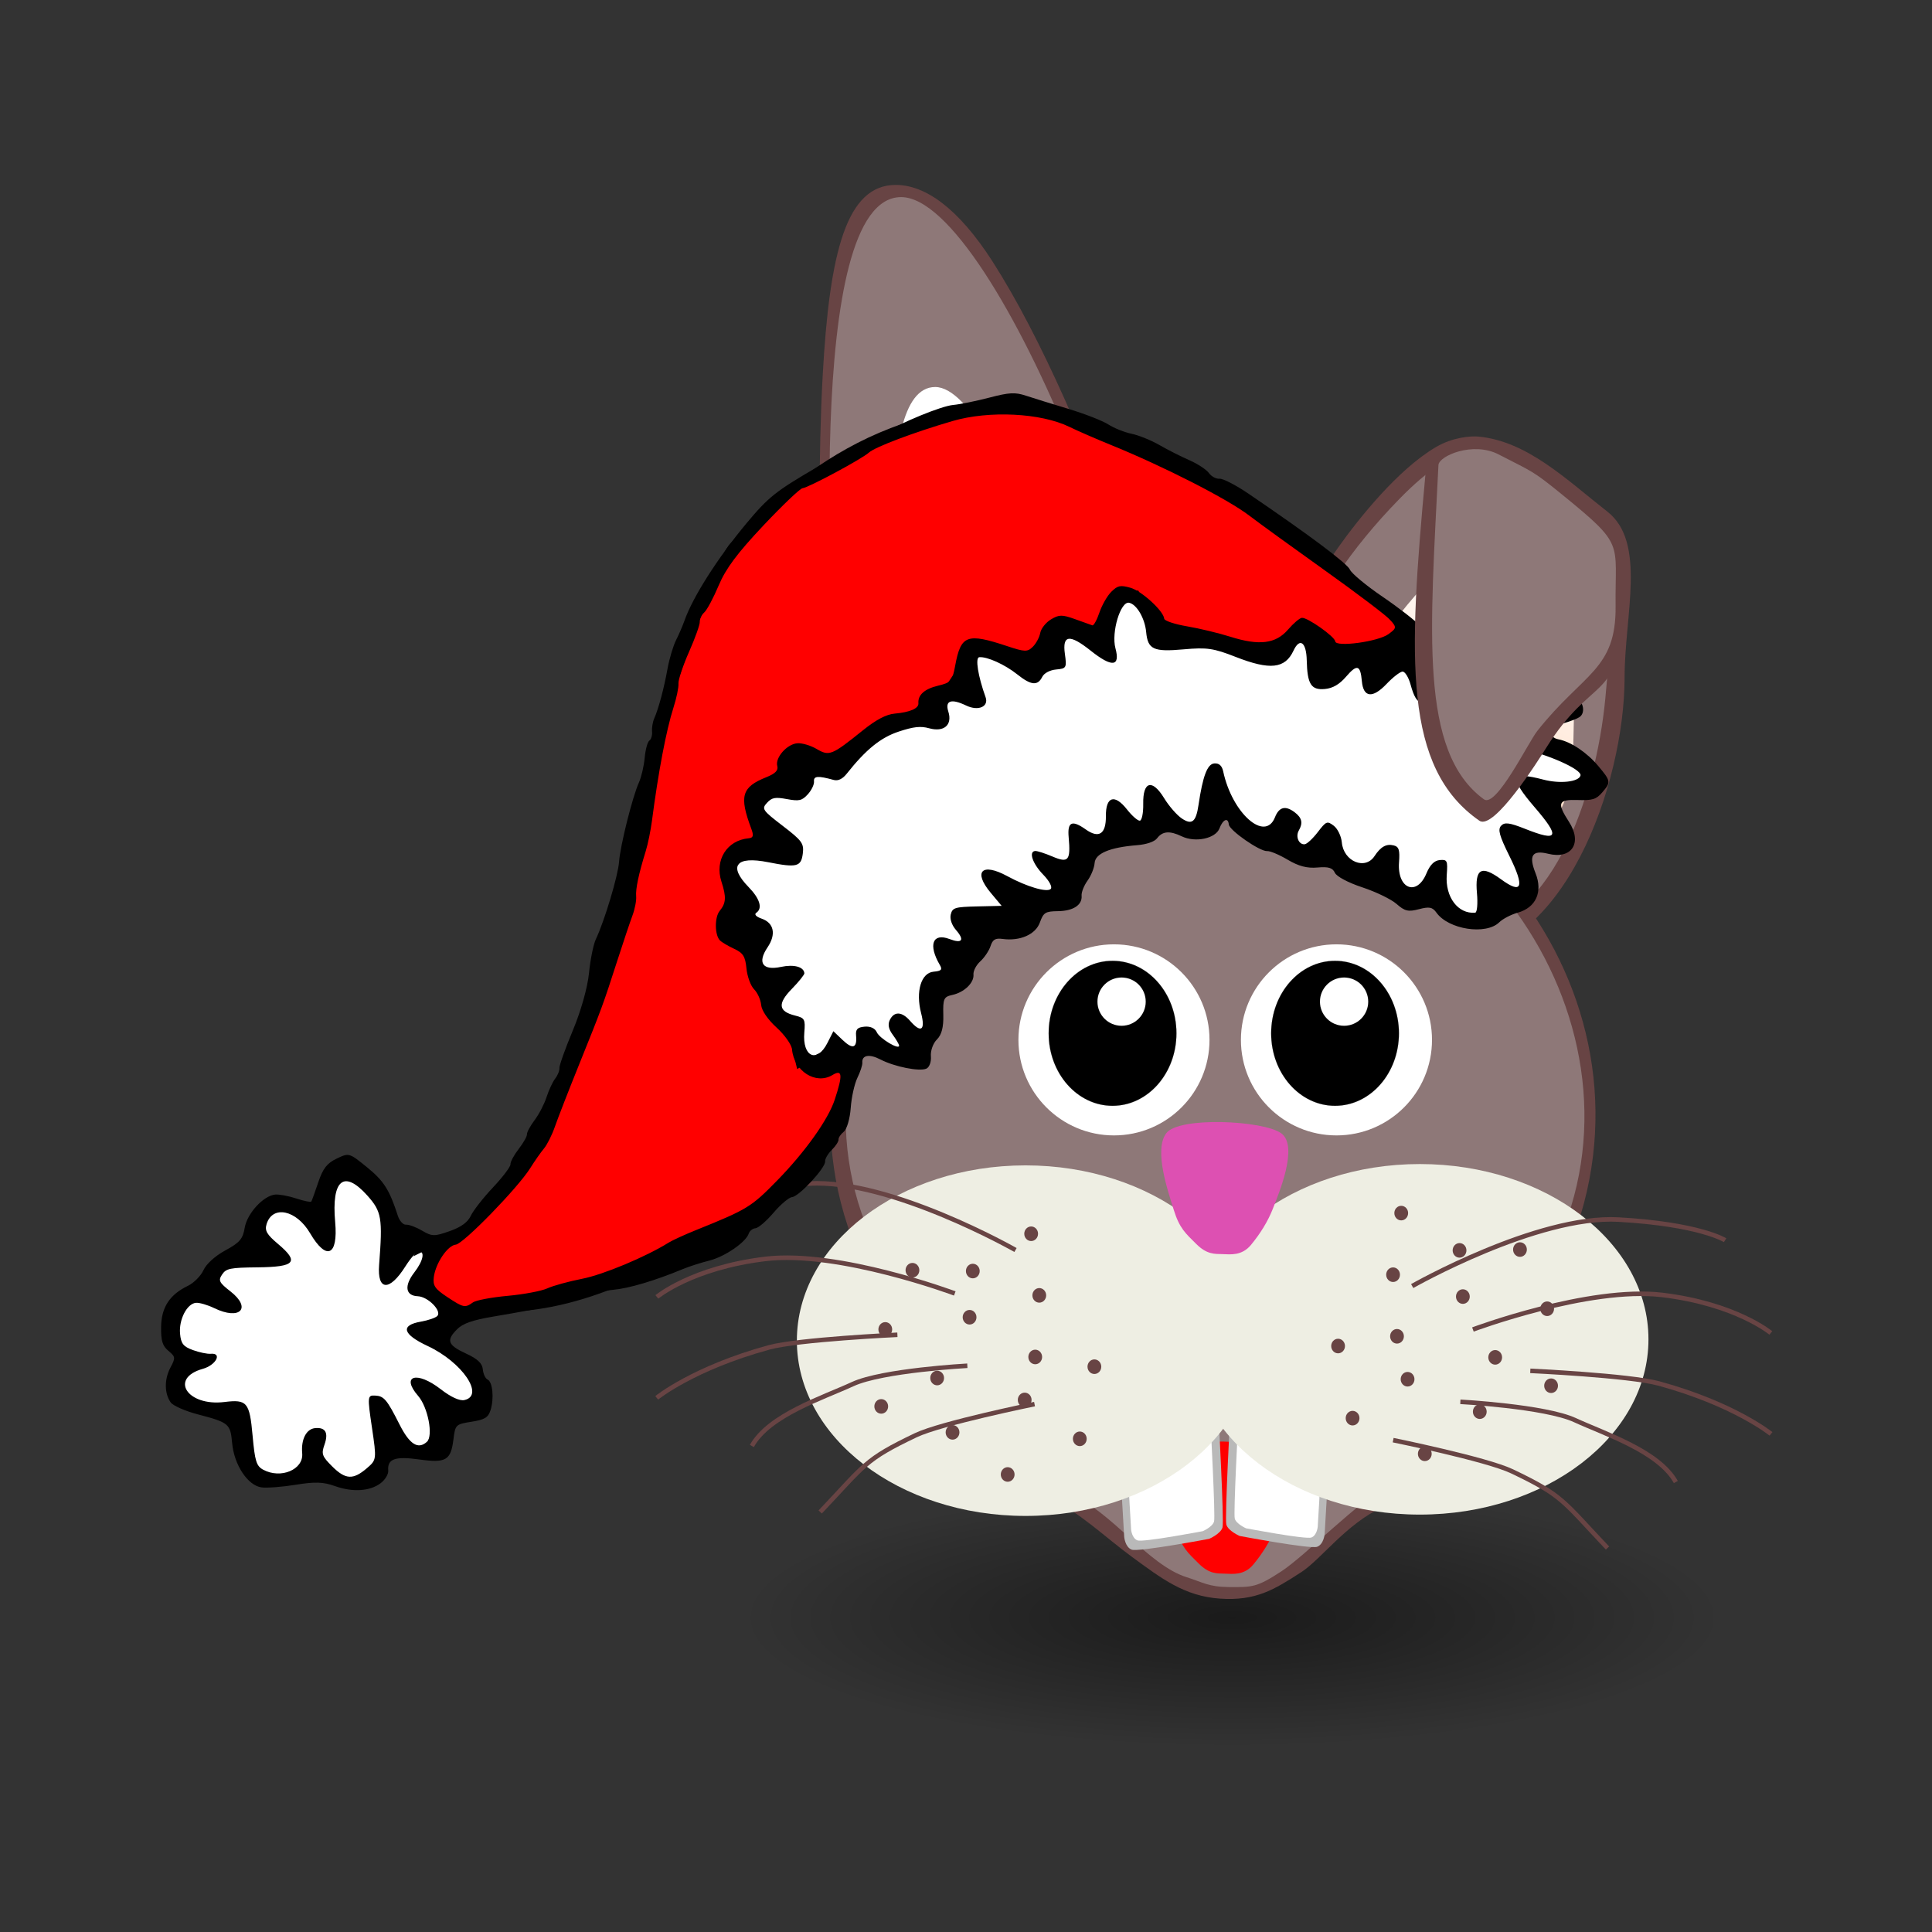 <svg:svg xmlns:dc="http://purl.org/dc/elements/1.1/" xmlns:ns2="http://creativecommons.org/ns#" xmlns:rdf="http://www.w3.org/1999/02/22-rdf-syntax-ns#" xmlns:svg="http://www.w3.org/2000/svg" height="639.46" id="svg1307" version="1.1" viewBox="-53.284 -61.214 639.46 639.46" width="639.46">
  <svg:rect x="-53.284" y="-61.214" width="639.46" height="639.46" fill="#333333" stroke="none"/>
  <svg:defs id="defs1309">
    <svg:linearGradient gradientTransform="matrix(8.479 0 0 8.534 1463 -707.51)" gradientUnits="userSpaceOnUse" id="linearGradient3403" x1="-10.615" x2="-6.886" y1="15.854" y2="8.027">
      <svg:stop id="stop4867" offset="0" stop-color="#ffdbc2" />
      <svg:stop id="stop4869" offset="1" stop-color="#fff" />
    </svg:linearGradient>
    <svg:linearGradient gradientUnits="userSpaceOnUse" id="linearGradient3405" x1="-12.234" x2="-4.5" y1="10" y2="19.5">
      <svg:stop id="stop4296" offset="0" stop-color="#fff" />
      <svg:stop id="stop4298" offset="1" stop-color="#ffaa6e" />
    </svg:linearGradient>
    <svg:radialGradient cx="-6" cy="37.75" gradientTransform="matrix(1 0 0 .268 0 27.638)" gradientUnits="userSpaceOnUse" id="radialGradient3407" r="14">
      <svg:stop id="stop2307-7-6-6-4" offset="0" />
      <svg:stop id="stop2309-1-2-7-0" offset="1" stop-opacity="0" />
    </svg:radialGradient>
  </svg:defs>
  <svg:g id="layer1" transform="translate(-957.47 770.52)">
    <svg:g id="g3323">
      <svg:path d="m1441.9-607.6c0 35.593-20.266 92.141-56.965 92.141s-63.23-29.525-63.23-65.118c0-26.926 14.011-53.892 25.351-69.881 6.702-9.449 19.777-25.927 32.449-33.331 5.542-3.238 11.45-3.699 14.156-3.433 16.125 1.586 29.036 14.26 42.564 24.851 12.981 10.163 5.675 34.31 5.675 54.771z" fill="#684444" fill-rule="evenodd" id="path5046-4-2-3-8-6" style="color:#000000" />
      <svg:path d="m1435.5-600.33c-3.033 31.452-17.685 77.698-50.264 77.698s-58.99-25.615-58.99-57.212c0-21.781 7.934-52.825 41.277-86.915 18.683-19.101 29.594-18.477 37.44-10.89 23.418 22.649 36.986 10.44 30.537 77.319z" fill="#8e7878" fill-rule="evenodd" id="path5046-4-7-8-8-2-3" style="color:#000000" />
      <svg:path d="m1424.9-581.63c0 22.388-18.031 40.537-40.273 40.537s-40.273-18.149-40.273-40.537 40.793-76.957 63.035-76.957 17.51 54.569 17.51 76.957z" fill="url(#linearGradient3403)" fill-rule="evenodd" id="path5046-4-7-2-5-6-8-2" style="color:#000000" />
      <svg:g fill-rule="evenodd" id="g4823" transform="translate(27.898 53.651)">
        <svg:path d="m-4.5 14.75c0 2.623-0.938 4.908-3.561 4.908s-4.292-1.742-4.788-4.315c-0.321-1.662-0.567-7.211-0.362-11.028 0.162-3.027 0.567-4.643 1.728-4.643 0.69 0 1.473 0.554 2.292 1.871 2.296 3.692 4.692 11.273 4.692 13.206z" fill="#684444" id="path5046-4-26-8-4" style="color:#000000" transform="matrix(13.989 0 0 13.568 1333.4 -819.73)" />
        <svg:path d="m-4.301 14.734c0 2.624-2.325 4.766-4.949 4.766-1.69 0-3.02-1.616-3.632-3.59-0.338-1.09-0.457-2.757-0.509-3.689-0.122-2.198-0.92-14.125 1.703-14.125 1.264 0 3.132 3.228 4.57 6.898 0.835 2.131 1.73 4.426 2.194 6.285 0.395 1.583 0.622 2.83 0.622 3.455z" fill="#8e7878" id="path5046-4-7-2-5-2" style="color:#000000" transform="matrix(12.419 0 0 12.045 1319.7 -797.21)" />
        <svg:path d="m-4.5 14.75c0 2.623-2.127 4.75-4.75 4.75s-3.295-5.333-3.295-7.956-1.303-12.725 1.32-12.725c2.624 0 6.725 13.308 6.725 15.931z" fill="url(#linearGradient3405)" id="path5046-4-7-2-5-6-2" style="color:#000000" transform="matrix(8.479 0 0 8.534 1281 -747.21)" />
      </svg:g>
      <svg:path d="m8 37.75c0 2.071-6.268 3.75-14 3.75s-14-1.679-14-3.75 6.268-3.75 14-3.75 14 1.679 14 3.75z" fill="url(#radialGradient3407)" fill-rule="evenodd" id="path5044-1-8-7-1" opacity=".485" style="color:#000000" transform="matrix(11.615 0 0 11.443 1381.7 -728.37)" />
      <svg:path d="m1421.7-414.59c43.82 39.217-17.456 61.679-59.74 81.563-12.428 5.844-20.443 17.358-27.116 21.675-8.907 5.761-14.976 9.543-26.838 8.738-11.862-0.805-19.468-6.731-29.187-13.838-8.898-6.507-17.363-14.869-27.484-19.564-53.805-24.959-101.9-46.728-62.112-78.574-36.666-80.756 31.301-170.3 118.38-170.3 87.083 0 150.76 89.546 114.09 170.3z" fill="#684444" fill-rule="evenodd" id="path5050-8" style="color:#000000" />
      <svg:path d="m1418.9-418.7c52.597 45.387-27.336 67.375-56.339 79.675-7.933 3.364-26.147 22.063-34.256 27.374-8.109 5.311-9.55 5.271-17.429 5.207-6.701-0.054-8.621-1.595-13.96-3.27-12.69-3.98-24.707-21.692-38.841-27.752-54.203-23.24-110.1-43.501-64.654-82.713-34.013-72.23 29.822-160.69 114.78-160.69 84.954 0 144.72 89.944 110.7 162.17z" fill="#8e7878" fill-rule="evenodd" id="path5050-8-0" style="color:#000000" />
      <svg:g id="g5056-2-7-6-8" transform="matrix(7.564 0 0 7.564 1123.2 -715.47)">
        <svg:g id="g5058-1-5-0-5" transform="matrix(.411 0 0 .411 38.381 19.812)">
          <svg:path d="m177.14 592.36c0 31.559-25.584 57.143-57.143 57.143s-57.143-25.584-57.143-57.143 25.584-57.143 57.143-57.143 57.143 25.584 57.143 57.143z" fill="#fff" id="path5060-6-7-9-7" transform="matrix(.178 0 0 .178 -42.905 -80.331)" />
          <svg:path d="m177.14 592.36c0 31.559-25.584 57.143-57.143 57.143s-57.143-25.584-57.143-57.143 25.584-57.143 57.143-57.143 57.143 25.584 57.143 57.143z" id="path5062-8-8-5-6" stroke="#000" stroke-width=".1" transform="matrix(.119 0 0 .135 -35.976 -55.558)" />
          <svg:path d="m177.14 592.36c0 31.559-25.584 57.143-57.143 57.143s-57.143-25.584-57.143-57.143 25.584-57.143 57.143-57.143 57.143 25.584 57.143 57.143z" fill="#fff" id="path5064-5-2-8-1" stroke="#000" stroke-width=".1" transform="matrix(.045 0 0 .045 -26.134 -5.617)" />
        </svg:g>
        <svg:g id="g5066-7-7-9-8" transform="matrix(.411 0 0 .411 28.645 19.812)">
          <svg:path d="m177.14 592.36c0 31.559-25.584 57.143-57.143 57.143s-57.143-25.584-57.143-57.143 25.584-57.143 57.143-57.143 57.143 25.584 57.143 57.143z" fill="#fff" id="path5068-6-8-0-9" transform="matrix(.178 0 0 .178 -42.905 -80.331)" />
          <svg:path d="m177.14 592.36c0 31.559-25.584 57.143-57.143 57.143s-57.143-25.584-57.143-57.143 25.584-57.143 57.143-57.143 57.143 25.584 57.143 57.143z" id="path5070-1-0-0-2" stroke="#000" stroke-width=".1" transform="matrix(.119 0 0 .135 -35.976 -55.558)" />
          <svg:path d="m177.14 592.36c0 31.559-25.584 57.143-57.143 57.143s-57.143-25.584-57.143-57.143 25.584-57.143 57.143-57.143 57.143 25.584 57.143 57.143z" fill="#fff" id="path5072-8-2-0-7" stroke="#000" stroke-width=".1" transform="matrix(.045 0 0 .045 -26.134 -5.617)" />
        </svg:g>
      </svg:g>
      <svg:path d="m1309.6-310.88c-2.607-0.073-5.144 0.156-8.661-3.349s-5.565-5.134-7.493-11.408c-1.928-6.274-6.596-19.65-2.461-25.246 4.136-5.596 32.095-4.279 38.048 0 5.953 4.279-1.003 20.423-2.673 24.772-1.67 4.349-4.244 8.448-7.309 12.167-3.065 3.718-6.871 3.137-9.453 3.065z" fill="#f00" id="path3919-9-5-4-2" />
      <svg:g id="g5099">
        <svg:g id="g5071">
          <svg:path d="m1274.9-346.43 1.379 23.389s0.276 3.371 2.482 4.214c2.206 0.843 25.649-3.582 25.649-3.582s3.861-1.686 4.413-3.793c0.552-2.107-1.379-38.139-1.379-38.139z" fill="#b9b9b9" id="path5051" />
          <svg:path d="m1277.4-345.37 1.164 19.888s0.233 2.867 2.095 3.583c1.862 0.717 21.645-3.046 21.645-3.046s3.258-1.433 3.724-3.225c0.466-1.792-1.164-32.43-1.164-32.43z" fill="#fff" id="path5051-7" />
        </svg:g>
        <svg:g id="g5071-7" transform="matrix(-1 0 0 1 2618.9 -.948)">
          <svg:path d="m1274.9-346.43 1.379 23.389s0.276 3.371 2.482 4.214c2.206 0.843 25.649-3.582 25.649-3.582s3.861-1.686 4.413-3.793c0.552-2.107-1.379-38.139-1.379-38.139z" fill="#b9b9b9" id="path5051-9" />
          <svg:path d="m1277.4-345.37 1.164 19.888s0.233 2.867 2.095 3.583c1.862 0.717 21.645-3.046 21.645-3.046s3.258-1.433 3.724-3.225c0.466-1.792-1.164-32.43-1.164-32.43z" fill="#fff" id="path5051-7-7" />
        </svg:g>
      </svg:g>
      <svg:path d="m1319.3-388c0 32.024-33.905 58.014-75.682 58.014-41.776 0-75.681-25.99-75.681-58.014s33.905-58.014 75.681-58.014 75.682 25.99 75.682 58.014z" fill="#eeeee3" fill-rule="evenodd" id="path3201-7-0-7-9" />
      <svg:path d="m1449.8-388.44c0 32.024-33.905 58.014-75.682 58.014-41.776 0-75.681-25.99-75.681-58.014s33.905-58.014 75.681-58.014 75.682 25.99 75.682 58.014z" fill="#eeeee3" fill-rule="evenodd" id="path3201-7-0-7-9-5" />
      <svg:path d="m1308.8-416.64c-2.607-0.073-5.144 0.156-8.661-3.349s-5.565-5.134-7.493-11.408c-1.928-6.274-6.596-19.65-2.461-25.246 4.136-5.596 32.095-4.279 38.048 0 5.953 4.279-1.003 20.423-2.673 24.772-1.67 4.349-4.244 8.448-7.309 12.167-3.065 3.718-6.871 3.137-9.453 3.065z" fill="#dd50b2" id="path3919-9-5-4" />
      <svg:path d="m588.01 416.02c0 1.333-1.021 2.414-2.28 2.414s-2.28-1.081-2.28-2.414 1.021-2.414 2.28-2.414 2.28 1.081 2.28 2.414z" fill="#684444" id="path4873" transform="translate(620.46 -827.33)" />
      <svg:path d="m588.01 416.02c0 1.333-1.021 2.414-2.28 2.414s-2.28-1.081-2.28-2.414 1.021-2.414 2.28-2.414 2.28 1.081 2.28 2.414z" fill="#684444" id="path4873-8" transform="translate(611.47 -807.74)" />
      <svg:path d="m588.01 416.02c0 1.333-1.021 2.414-2.28 2.414s-2.28-1.081-2.28-2.414 1.021-2.414 2.28-2.414 2.28 1.081 2.28 2.414z" fill="#684444" id="path4873-3" transform="translate(628.64 -791.65)" />
      <svg:path d="m588.01 416.02c0 1.333-1.021 2.414-2.28 2.414s-2.28-1.081-2.28-2.414 1.021-2.414 2.28-2.414 2.28 1.081 2.28 2.414z" fill="#684444" id="path4873-80" transform="translate(610.13 -782.26)" />
      <svg:path d="m588.01 416.02c0 1.333-1.021 2.414-2.28 2.414s-2.28-1.081-2.28-2.414 1.021-2.414 2.28-2.414 2.28 1.081 2.28 2.414z" fill="#684444" id="path4873-37" transform="translate(633.73 -773.67)" />
      <svg:path d="m588.01 416.02c0 1.333-1.021 2.414-2.28 2.414s-2.28-1.081-2.28-2.414 1.021-2.414 2.28-2.414 2.28 1.081 2.28 2.414z" fill="#684444" id="path4873-7" transform="translate(651.98 -759.73)" />
      <svg:path d="m588.01 416.02c0 1.333-1.021 2.414-2.28 2.414s-2.28-1.081-2.28-2.414 1.021-2.414 2.28-2.414 2.28 1.081 2.28 2.414z" fill="#684444" id="path4873-9" transform="translate(657.61 -784.4)" />
      <svg:path d="m588.01 416.02c0 1.333-1.021 2.414-2.28 2.414s-2.28-1.081-2.28-2.414 1.021-2.414 2.28-2.414 2.28 1.081 2.28 2.414z" fill="#684444" id="path4873-2" transform="translate(639.37 -811.77)" />
      <svg:path d="m588.01 416.02c0 1.333-1.021 2.414-2.28 2.414s-2.28-1.081-2.28-2.414 1.021-2.414 2.28-2.414 2.28 1.081 2.28 2.414z" fill="#684444" id="path4873-6" transform="translate(661.1 -798.62)" />
      <svg:path d="m588.01 416.02c0 1.333-1.021 2.414-2.28 2.414s-2.28-1.081-2.28-2.414 1.021-2.414 2.28-2.414 2.28 1.081 2.28 2.414z" fill="#684444" id="path4873-82" transform="translate(640.44 -827.06)" />
      <svg:path d="m588.01 416.02c0 1.333-1.021 2.414-2.28 2.414s-2.28-1.081-2.28-2.414 1.021-2.414 2.28-2.414 2.28 1.081 2.28 2.414z" fill="#684444" id="path4873-67" transform="translate(662.44 -819.01)" />
      <svg:path d="m588.01 416.02c0 1.333-1.021 2.414-2.28 2.414s-2.28-1.081-2.28-2.414 1.021-2.414 2.28-2.414 2.28 1.081 2.28 2.414z" fill="#684444" id="path4873-0" transform="translate(659.75 -839.4)" />
      <svg:path d="m588.01 416.02c0 1.333-1.021 2.414-2.28 2.414s-2.28-1.081-2.28-2.414 1.021-2.414 2.28-2.414 2.28 1.081 2.28 2.414z" fill="#684444" id="path4873-803" transform="translate(675.85 -771.53)" />
      <svg:path d="m588.01 416.02c0 1.333-1.021 2.414-2.28 2.414s-2.28-1.081-2.28-2.414 1.021-2.414 2.28-2.414 2.28 1.081 2.28 2.414z" fill="#684444" id="path4873-5" transform="translate(680.68 -795.4)" />
      <svg:g fill="none" id="g5154" stroke="#684444" stroke-width="1.5">
        <svg:path d="m1371.6-406.07s41.351-23.521 68.286-22.003c26.935 1.518 35.281 6.829 35.281 6.829" id="path5144" />
        <svg:path d="m1391.7-391.69s38.395-14.365 62.711-11.43c24.316 2.935 35.89 12.571 35.89 12.571" id="path5146" />
        <svg:path d="m790.23 449.32s32.82 1.536 42.489 4.173c25.038 6.829 37.178 16.692 37.178 16.692" id="path5148" transform="translate(620.46 -827.33)" />
        <svg:path d="m1365.3-355.07s30.906 6.294 39.326 10.314c16.938 8.088 16.636 9.575 31.616 25.394" id="path5150" />
        <svg:path d="m767.08 459.57s28.073 1.518 37.937 6.07c9.864 4.552 27.694 10.243 33.384 20.486" id="path5152" transform="translate(620.46 -827.33)" />
      </svg:g>
      <svg:g fill="none" id="g5154-7" stroke="#684444" stroke-width="1.5" transform="matrix(-1 0 0 1 2611.9 -11.932)">
        <svg:path d="m1371.6-406.07s41.351-23.521 68.286-22.003c26.935 1.518 35.281 6.829 35.281 6.829" id="path5144-4" />
        <svg:path d="m1391.7-391.69s38.395-14.365 62.711-11.43c24.316 2.935 35.89 12.571 35.89 12.571" id="path5146-1" />
        <svg:path d="m790.23 449.32s32.82 1.536 42.489 4.173c25.038 6.829 37.178 16.692 37.178 16.692" id="path5148-2" transform="translate(620.46 -827.33)" />
        <svg:path d="m1365.3-355.07s30.906 6.294 39.326 10.314c16.938 8.088 16.636 9.575 31.616 25.394" id="path5150-5" />
        <svg:path d="m767.08 459.57s28.073 1.518 37.937 6.07c9.864 4.552 27.694 10.243 33.384 20.486" id="path5152-9" transform="translate(620.46 -827.33)" />
      </svg:g>
      <svg:path d="m588.01 416.02c0 1.333-1.021 2.414-2.28 2.414s-2.28-1.081-2.28-2.414 1.021-2.414 2.28-2.414 2.28 1.081 2.28 2.414z" fill="#684444" id="path4873-04" transform="matrix(-1 0 0 1 1993 -834.17)" />
      <svg:path d="m588.01 416.02c0 1.333-1.021 2.414-2.28 2.414s-2.28-1.081-2.28-2.414 1.021-2.414 2.28-2.414 2.28 1.081 2.28 2.414z" fill="#684444" id="path4873-8-9" transform="matrix(-1 0 0 1 2002 -814.58)" />
      <svg:path d="m588.01 416.02c0 1.333-1.021 2.414-2.28 2.414s-2.28-1.081-2.28-2.414 1.021-2.414 2.28-2.414 2.28 1.081 2.28 2.414z" fill="#684444" id="path4873-3-6" transform="matrix(-1 0 0 1 1984.8 -798.49)" />
      <svg:path d="m588.01 416.02c0 1.333-1.021 2.414-2.28 2.414s-2.28-1.081-2.28-2.414 1.021-2.414 2.28-2.414 2.28 1.081 2.28 2.414z" fill="#684444" id="path4873-80-9" transform="matrix(-1 0 0 1 2003.3 -789.1)" />
      <svg:path d="m588.01 416.02c0 1.333-1.021 2.414-2.28 2.414s-2.28-1.081-2.28-2.414 1.021-2.414 2.28-2.414 2.28 1.081 2.28 2.414z" fill="#684444" id="path4873-37-9" transform="matrix(-1 0 0 1 1979.7 -780.52)" />
      <svg:path d="m588.01 416.02c0 1.333-1.021 2.414-2.28 2.414s-2.28-1.081-2.28-2.414 1.021-2.414 2.28-2.414 2.28 1.081 2.28 2.414z" fill="#684444" id="path4873-7-7" transform="matrix(-1 0 0 1 1961.5 -766.57)" />
      <svg:path d="m588.01 416.02c0 1.333-1.021 2.414-2.28 2.414s-2.28-1.081-2.28-2.414 1.021-2.414 2.28-2.414 2.28 1.081 2.28 2.414z" fill="#684444" id="path4873-9-5" transform="matrix(-1 0 0 1 1955.8 -791.25)" />
      <svg:path d="m588.01 416.02c0 1.333-1.021 2.414-2.28 2.414s-2.28-1.081-2.28-2.414 1.021-2.414 2.28-2.414 2.28 1.081 2.28 2.414z" fill="#684444" id="path4873-2-9" transform="matrix(-1 0 0 1 1974.1 -818.61)" />
      <svg:path d="m588.01 416.02c0 1.333-1.021 2.414-2.28 2.414s-2.28-1.081-2.28-2.414 1.021-2.414 2.28-2.414 2.28 1.081 2.28 2.414z" fill="#684444" id="path4873-6-7" transform="matrix(-1 0 0 1 1952.3 -805.46)" />
      <svg:path d="m588.01 416.02c0 1.333-1.021 2.414-2.28 2.414s-2.28-1.081-2.28-2.414 1.021-2.414 2.28-2.414 2.28 1.081 2.28 2.414z" fill="#684444" id="path4873-82-7" transform="matrix(-1 0 0 1 1973 -833.9)" />
      <svg:path d="m588.01 416.02c0 1.333-1.021 2.414-2.28 2.414s-2.28-1.081-2.28-2.414 1.021-2.414 2.28-2.414 2.28 1.081 2.28 2.414z" fill="#684444" id="path4873-67-5" transform="matrix(-1 0 0 1 1951 -825.85)" />
      <svg:path d="m588.01 416.02c0 1.333-1.021 2.414-2.28 2.414s-2.28-1.081-2.28-2.414 1.021-2.414 2.28-2.414 2.28 1.081 2.28 2.414z" fill="#684444" id="path4873-0-1" transform="matrix(-1 0 0 1 1953.7 -846.24)" />
      <svg:path d="m588.01 416.02c0 1.333-1.021 2.414-2.28 2.414s-2.28-1.081-2.28-2.414 1.021-2.414 2.28-2.414 2.28 1.081 2.28 2.414z" fill="#684444" id="path4873-803-8" transform="matrix(-1 0 0 1 1937.6 -778.37)" />
      <svg:path d="m588.01 416.02c0 1.333-1.021 2.414-2.28 2.414s-2.28-1.081-2.28-2.414 1.021-2.414 2.28-2.414 2.28 1.081 2.28 2.414z" fill="#684444" id="path4873-5-3" transform="matrix(-1 0 0 1 1932.8 -802.24)" />
      <svg:g id="g3772" transform="matrix(1.261 -.113 .103 1.145 748.86 -968.97)">
        <svg:path d="m4.375 241.15 6.75-5.125 6.375-6.75 8.25-3.125 3.875-11 4.625-2 8.375 4.5 5.875-10 5.875-1.75 5.875 8.875 2.5 14.625 7.25-1.5 3.125 2.625-4 8.5 7.375 11.25-4.625 3.5 1.625 5 6.25 6.625 1.875 8.625-4.625 4.125-7.375-4.25 1.25 10.875-2.75 3.25-7-0.125-5.25-8.375-1.25 11.25-5 4.25-5.5 0.25-6.125-3.625-1.75-7.25-2.875 6.75-7.875 1.625-4.375-2.125-2.875-7.625-0.125-9.75-7.875-3.125-5.5-1.875-2.375-5.875 3.375-5.125-0.5-3-2.875-5.375z" fill="#fff" id="path3770" stroke="#000" stroke-width="1px" transform="translate(123.16 269.73)" />
        <svg:path d="m185.25 189.02 5.5-6.75 5.75 4.25 6.25 2.5 3.75-7 2-5.25 0.25-6.5 5.25-3.25 9.25-13 7-2.75 6.25-3 6-2 4.75-4 5.25-10 11.25-3.25 4.5-0.5 4.25-3 7.5 4.25 4-0.25 3.25-8 5.5 7 7 6.75 12.5 4.75 8.25 3.75 6.75 5 8.25 6.25 6.5-0.25 4.25 6 6.5 3.25 7.5-5 7-2.75-2-12.75 1-2.75 7.25 3.25 4-3.25-5-12.75h10l4.25-2.75-6-7.25-13.75-8-9-18.5-3.75-3.75-21-4-13-1.75-4.75-5.75-2.5-0.5-5.75 5.5-27.75-8.25-4.25-3.5-3.25-7.25-4.5-2-3.25 2.5-3 10-0.75-0.5-7.5-4.25-4 0.5-2.5 8-4.75 1-13.75-6.5-1.75 1.5-0.5 12-6.5-0.75-4.5 2.75 0.25 3.75-11.75 2.75-10.75 5.75-4.75 3.75-7-2.5-2.75 6.5-7.75 0.5-3.75 2.75 3 12-4.5 1.75-4.75 1.75-1.75 5.75 2.25 7.25-2.25 6.25 5.75 3.25-1.5 10 4.75 13.25 4.5 5.25 1.25 8.25 4.75 4.25z" fill="#fff" id="path3000" stroke="#000" stroke-width="1px" transform="translate(123.16 269.73)" />
        <svg:path d="m463.26 348.65c-3.51-8.232-56.071-68.571-97.143-74.286-41.175-5.729-70 26.429-75.714 31.429-5.714 5-27.857 62.857-27.857 62.857l-19.286 65-12.857 29.286-12.143 19.286-10 11.429-16.429 7.143s1.875-3.482 4.375 0.804-11.875 13.571 10.625 17.321c22.626 3.771 43.214-4.554 70-19.554s27.5-30.893 32.143-41.429c4.643-10.536-13.571-0.714-13.571-0.714l-1.429-10.714-6.429-14.286-7.143-30.714 7.143-7.857 4.286-3.571-3.571-10.714 50.714-21.429 11.429-15.714 16.429 6.429 5.714-11.429 12.143 5 5-11.429 5-0.714 4.286 12.857 30.714 7.857 5.714-7.143 6.429 8.571c-4.605-5.218 24.939 4.66 21.429-3.571z" fill="#f00" fill-rule="evenodd" id="path3698" stroke="#000" stroke-width="1px" />
        <svg:path d="m176.9 566.02c1.222-0.856 2.223-2.376 2.223-3.378 0-3.384 2.098-3.991 8.312-2.407 6.947 1.772 8.226 1.094 9.423-4.997 0.793-4.035 0.948-4.171 5.089-4.472 3.495-0.254 4.444-0.765 5.223-2.815 1.245-3.273 1.219-8.092-0.048-8.875-0.55-0.34-1-1.711-1-3.046 0-1.746-1.125-3.138-4-4.954-4.576-2.889-4.921-4.309-1.75-7.208 1.664-1.521 4.204-2.225 9.75-2.702 14.153-1.217 21.504-2.25 24.315-3.419 1.548-0.644 4.884-1.171 7.412-1.171 4.21 0 11.12-1.538 18.773-4.179 1.65-0.569 4.814-1.351 7.031-1.736 4.129-0.718 9.965-4.328 10.889-6.737 0.284-0.741 1.134-1.348 1.888-1.348 0.754 0 3.036-1.8 5.072-4s4.376-4 5.2-4c1.826 0 9.42-7.566 9.42-9.385 0-0.718 0.9-2.119 2-3.115 1.1-0.995 2-2.253 2-2.795 0-0.542 0.7-1.497 1.556-2.123 0.856-0.626 1.917-3.6 2.357-6.61 0.44-3.01 1.538-6.822 2.438-8.472 0.9-1.65 1.64-3.536 1.643-4.191 0.011-2.226 2.012-2.441 4.763-0.511 3.526 2.474 9.908 4.545 11.784 3.825 0.811-0.311 1.459-1.838 1.459-3.436 0-1.583 0.878-3.671 1.952-4.643 1.349-1.22 2.044-3.354 2.25-6.905 0.269-4.627 0.548-5.173 2.798-5.48 3.184-0.435 6-2.933 6-5.324 0-1.02 0.941-2.638 2.091-3.595 1.15-0.957 2.507-2.8 3.015-4.095 0.726-1.851 1.434-2.227 3.311-1.756 4.507 1.131 8.697-0.433 10.1-3.77 1.157-2.752 1.691-3.052 4.94-2.772 4.005 0.345 6.542-1.143 6.542-3.836 0-0.958 0.856-2.831 1.902-4.161s2.059-3.511 2.25-4.848c0.392-2.739 4.309-4.119 11.473-4.042 2.497 0.027 4.617-0.549 5.372-1.459 1.595-1.922 3.463-1.903 6.467 0.065 3.396 2.225 8.779 1.517 10.023-1.319 1.1-2.508 2.513-2.995 2.513-0.866 0 1.712 7.504 8.616 9.365 8.616 0.748 0 3.058 1.35 5.135 3 2.697 2.143 4.859 3 7.57 3 2.886 0 3.944 0.468 4.415 1.952 0.355 1.12 3.262 3.207 6.817 4.894 3.409 1.618 7.245 4.158 8.525 5.644 1.964 2.28 2.854 2.604 5.696 2.071 2.768-0.519 3.568-0.259 4.486 1.457 2.752 5.142 12.38 7.748 16.12 4.364 0.983-0.89 3.252-1.917 5.042-2.284 4.851-0.992 7.052-5.286 5.558-10.843-1.422-5.291-0.339-6.817 3.739-5.267 6.004 2.283 9.222-2.22 6.166-8.628-2.756-5.78-2.309-6.725 2.846-6.018 3.778 0.518 4.798 0.274 6.5-1.553 2.547-2.734 2.531-3.017-0.415-7.685-2.622-4.153-6.539-7.644-9.705-8.649-2.925-0.928-1.829-3.778 1.733-4.506 1.695-0.347 3.604-0.954 4.244-1.349 1.619-1.001 1.453-4.115-0.298-5.568-2.138-1.775-8.936-2.439-12.444-1.216-2.816 0.982-3.214 0.821-5.283-2.128-1.231-1.754-2.821-3.639-3.533-4.189-0.712-0.55-2.079-2.575-3.037-4.5-1.427-2.866-2.425-3.591-5.513-4-2.604-0.345-4.306-1.302-5.5-3.093-0.951-1.426-2.629-3.909-3.729-5.518-1.1-1.609-5.229-5.843-9.175-9.407-3.946-3.565-7.463-7.415-7.814-8.555-0.579-1.878-9.552-10.765-24.607-24.369-3.078-2.781-6.325-5.057-7.215-5.057-0.89 0-2.078-0.86-2.641-1.911-0.562-1.051-2.716-2.932-4.785-4.18s-5.418-3.55-7.441-5.116c-2.023-1.566-5.173-3.346-7-3.956-1.827-0.61-4.447-2.078-5.822-3.261s-5.875-3.649-10-5.479c-4.125-1.83-8.972-4.026-10.771-4.881-2.768-1.315-4.248-1.374-9.615-0.385-3.489 0.643-7.79 1.169-9.558 1.169-3.135 0-13.893 3.674-19.21 6.559-1.46 0.792-3.276 1.441-4.036 1.441-0.76 0-6.991 2.896-13.847 6.436-11.199 5.782-13.184 7.23-19.548 14.25-8.244 9.094-15.688 19.741-18.397 26.314-0.567 1.375-1.753 3.78-2.636 5.344-0.883 1.564-2.184 5.164-2.891 8-1.383 5.546-3.232 11.101-4.624 13.892-0.476 0.955-0.866 2.616-0.866 3.691s-0.411 2.208-0.913 2.519c-0.502 0.31-1.23 2.474-1.618 4.809-0.388 2.335-1.32 5.446-2.07 6.913-2.034 3.975-6.345 17.609-7.04 22.261-0.596 3.994-5.184 16.599-7.867 21.615-0.748 1.399-1.902 5.674-2.564 9.5-0.709 4.1-2.994 10.695-5.565 16.064-2.399 5.009-4.362 9.699-4.362 10.421 0 0.722-0.601 2.024-1.335 2.892-0.734 0.868-1.942 3.154-2.683 5.079-0.741 1.925-2.39 4.772-3.665 6.327s-2.317 3.29-2.317 3.856-1.125 2.366-2.5 4-2.5 3.516-2.5 4.182c0 0.666-2.285 3.444-5.079 6.173s-5.696 6.135-6.451 7.569c-0.939 1.782-2.795 3.005-5.868 3.865-4.124 1.155-4.717 1.084-7.183-0.856-1.479-1.163-3.294-2.115-4.035-2.115-0.74 0-1.6-1.238-1.911-2.75-1.572-7.659-2.831-10.356-6.843-14.664-4.356-4.678-4.387-4.691-7.748-3.319-2.618 1.068-3.816 2.482-5.341 6.305-1.082 2.711-2.102 5.121-2.266 5.357-0.165 0.236-1.884-0.326-3.821-1.25-1.937-0.924-4.372-1.679-5.411-1.679-3.095 0-7.771 4.689-8.732 8.757-0.742 3.139-1.638 4.102-5.557 5.964-2.78 1.321-5.278 3.391-6.166 5.109-0.821 1.589-2.82 3.438-4.442 4.109-4.929 2.042-7.382 5.466-7.92 11.056-0.381 3.965-0.092 5.496 1.335 7.073 1.724 1.905 1.731 2.167 0.13 4.877-1.889 3.197-2.184 7.266-0.726 9.991 0.531 0.992 3.569 2.836 6.75 4.098 7.943 3.15 8.284 3.526 8.284 9.129 0 6.295 3.077 12.568 6.598 13.452 1.416 0.355 5.466 0.414 9 0.13 5.058-0.406 7.214-0.114 10.125 1.37 4.496 2.292 9.072 2.417 12.054 0.329zm-12.255-6.003c-2.426-3.18-2.588-3.867-1.522-6.44 1.375-3.32 0.695-5-2.024-5-2.333 0-3.976 2.85-3.976 6.899 0 4.715-6.199 6.874-10.559 3.678-1.661-1.218-1.941-2.665-1.941-10.035 0-9.651-0.587-10.58-6.539-10.361-9.77 0.36-13.899-8.219-4.846-10.07 3.505-0.717 5.494-4.11 2.409-4.11-0.893 0-2.951-0.687-4.573-1.526-2.417-1.25-2.95-2.16-2.95-5.035 0-4.086 2.513-8.442 4.865-8.433 0.899 0.004 2.985 0.901 4.635 1.993 6.402 4.24 9.832 1.002 4.628-4.368-2.765-2.852-2.977-3.455-1.791-5.077 1.194-1.633 2.25-1.762 9.376-1.14 9.857 0.86 11.076-0.42 5.891-6.187-2.708-3.012-3.188-4.164-2.501-6 2.001-5.345 8.085-3.292 11.102 3.746 3.613 8.43 6.797 7.244 6.797-2.531 0-12.273 3.514-14.916 9.009-6.774 3.337 4.944 3.47 6.824 1.428 20.168-1.136 7.424 2.062 7.947 6.803 1.113 1.507-2.172 3.195-3.95 3.75-3.95 1.805 0 1.068 2.777-1.567 5.908-3.004 3.57-2.853 6.456 0.361 6.915 2.622 0.374 5.966 4.837 4.614 6.157-0.494 0.483-2.47 1.022-4.391 1.199-5.524 0.508-5.09 3.153 1.174 7.167 8.638 5.535 13.755 15.662 8.307 16.442-1.275 0.183-3.452-1.189-5.953-3.75-5.767-5.906-10.122-4.912-6.005 1.371 2.303 3.514 3.055 11.859 1.208 13.392-2.478 2.057-4.561 0.304-6.708-5.643-2.736-7.582-3.393-8.606-5.748-8.959-1.922-0.288-1.99 0.113-1.521 9.077 0.486 9.301 0.468 9.397-2.272 11.552-3.854 3.032-5.833 2.726-8.97-1.387zm33.924-45.622c-3.048-2.676-3.531-3.642-3.043-6.084 0.788-3.938 4.343-8.734 6.475-8.734 1.973 0 17.496-14.671 21.161-20 1.324-1.925 3.149-4.31 4.055-5.3 0.906-0.99 2.42-3.69 3.365-6 0.944-2.31 4.436-10.05 7.759-17.2 7.269-15.643 7.621-16.46 12.26-28.5 2.013-5.225 4.304-10.978 5.092-12.784 0.788-1.806 1.432-4.249 1.432-5.429 0-2.163 1.167-6.348 3.567-12.787 0.717-1.925 1.76-5.75 2.317-8.5 2.819-13.919 5.845-25.618 8.245-31.883 1.029-2.686 1.871-5.735 1.871-6.775s1.575-5.019 3.5-8.842c1.925-3.822 3.5-7.581 3.5-8.353 0-0.771 0.624-1.921 1.388-2.554 0.763-0.633 2.738-3.951 4.388-7.372 2.234-4.633 5.546-8.71 12.972-15.971 5.484-5.362 10.498-9.75 11.14-9.75 1.527 0 16.172-6.884 18.112-8.514 1.715-1.441 12.228-4.661 22.5-6.891 9.806-2.129 23.197-0.063 30.316 4.677 2.026 1.349 6.609 4.11 10.184 6.136 13.426 7.606 29.296 18.597 34.588 23.954 2.248 2.276 10.519 10.213 18.379 17.638 7.86 7.425 15.004 14.581 15.876 15.902 1.501 2.274 1.458 2.487-0.821 4-2.848 1.892-14.023 2.456-14.023 0.708 0-1.379-6.659-7.61-8.132-7.61-0.586 0-2.326 1.35-3.868 3-3.535 3.784-7.894 3.949-15.228 0.574-2.9-1.334-7.86-3.176-11.022-4.093-3.163-0.917-5.75-2.163-5.75-2.77 0-2.254-5.245-8.569-8.098-9.751-2.554-1.058-3.234-0.969-5.034 0.659-1.145 1.035-2.765 3.588-3.6 5.673s-1.799 3.649-2.143 3.474c-0.344-0.175-2.305-1.173-4.359-2.219-3.267-1.664-4.052-1.731-6.277-0.54-1.399 0.749-2.796 2.37-3.106 3.604-0.31 1.234-1.325 2.932-2.256 3.775-1.529 1.383-2.174 1.302-6.66-0.845-10.182-4.872-11.802-4.378-13.997 4.266-1.106 4.357-1.461 4.738-4.935 5.304-3.608 0.587-5.488 2.131-5.52 4.534-0.02 1.49-2.383 2.357-6.426 2.357-2.211 0-4.977 1.27-8.668 3.979-8.707 6.392-9.358 6.608-12.485 4.149-1.488-1.171-3.7-2.128-4.916-2.128-2.721 0-6.125 3.578-5.723 6.015 0.211 1.281-0.69 2.125-3.129 2.93-6.623 2.186-7.525 4.704-5.123 14.305 0.531 2.124 0.331 2.75-0.882 2.75-5.712 0-9.43 5.377-8.111 11.733 0.945 4.552 0.709 6.271-1.143 8.345-1.493 1.672-1.879 6.726-0.644 8.444 0.404 0.563 1.972 1.811 3.485 2.773 2.279 1.45 2.755 2.474 2.782 5.977 0.018 2.325 0.693 5.101 1.5 6.168 0.808 1.068 1.468 3.163 1.468 4.655 0 1.637 1.389 4.376 3.5 6.904 1.925 2.304 3.5 5.294 3.5 6.644 0 6.307 5.348 10.845 9.907 8.406 2.761-1.478 2.765 0.167 0.016 7.163-2.157 5.489-8.897 14.15-16.825 21.618-7.399 6.97-8.465 7.552-22.239 12.138-3.103 1.033-6.478 2.345-7.5 2.915-6.254 3.489-17.768 7.507-23.351 8.149-3.579 0.412-7.775 1.248-9.323 1.858-1.548 0.61-6.273 1.116-10.5 1.124-4.227 0.008-8.36 0.452-9.185 0.985-2.207 1.426-2.59 1.299-6.554-2.182zm118.03-64.91c-0.378-1.191-1.523-1.911-3.039-1.911-1.882 0-2.433 0.528-2.433 2.333 0 3.648-1.19 3.961-3.596 0.944l-2.212-2.774-1.846 3.242c-3.191 5.604-6.857 3.302-5.752-3.611 0.603-3.77 0.447-4.168-1.996-5.097-4.275-1.625-4.347-3.853-0.251-7.718 2.009-1.895 3.652-3.777 3.652-4.183 0-1.862-2.5-2.88-5.943-2.418-4.871 0.653-6.118-1.793-3.037-5.96 2.589-3.501 2.247-6.828-0.858-8.37-1.423-0.707-1.913-1.425-1.25-1.834 1.781-1.101 1.249-3.948-1.411-7.555-4.879-6.614-2.58-9.299 5.678-6.631 7.304 2.359 8.466 2.161 9.212-1.571 0.577-2.883 0.118-3.732-4.59-8.499-4.898-4.96-5.124-5.403-3.551-6.976 1.411-1.411 2.257-1.502 5.287-0.572 3.128 0.96 3.863 0.851 5.536-0.821 1.061-1.061 1.928-2.656 1.928-3.545 0-1.594 1.161-1.576 5.173 0.081 1.086 0.449 2.313-0.051 3.5-1.424 5.622-6.508 9.727-9.542 14.595-10.787 3.982-1.019 5.791-1.056 7.945-0.164 3.787 1.568 6.188-0.336 5.399-4.282-0.654-3.268 1.055-3.726 4.783-1.283 3.022 1.98 5.925 0.925 5.252-1.908-1.484-6.242-1.812-11.614-0.71-11.614 2.076 0 6.495 2.749 9.501 5.911 3.336 3.509 5.03 3.861 6.447 1.339 0.573-1.019 2.159-1.75 3.8-1.75 2.676 0 2.807-0.211 2.627-4.25-0.247-5.551 1.694-5.622 6.804-0.25 5.135 5.398 7.361 5.378 6.492-0.058-0.747-4.673 2.44-13.423 4.626-12.702 1.938 0.639 3.736 4.859 3.752 8.81 0.021 5.065 1.416 5.95 9.382 5.95 6.083 0 7.775 0.444 13.334 3.5 8.634 4.746 12.595 4.665 15.217-0.311 1.932-3.667 3.541-2.113 3.22 3.11-0.422 6.859 0.431 8.701 4.028 8.701 2.071 0 3.909-0.94 5.801-2.965 3.184-3.408 4.033-3.058 4.033 1.663 0 4.761 2.378 5.297 6.364 1.434 1.777-1.723 3.767-3.132 4.422-3.132 0.655 0 1.477 1.792 1.827 3.981 1.07 6.694 2.835 7.077 7.783 1.687 4.744-5.167 6.025-5.618 7.599-2.677 0.8 1.495 0.685 2.728-0.465 4.95-2.049 3.961-1.929 5.059 0.549 5.059 1.801 0 1.989 0.411 1.405 3.069-0.566 2.576-0.337 3.157 1.421 3.617 1.152 0.301 2.095 1.134 2.095 1.85 0 0.716 2.881 2.261 6.403 3.433 7.243 2.41 15.869 7.708 15.313 9.405-0.592 1.806-5.556 1.909-9.82 0.202-8.148-3.26-8.827-1.462-2.895 7.667 6.063 9.331 5.413 10.657-2.941 6.008-3.933-2.188-5.197-2.497-6.189-1.511-0.995 0.989-0.7 2.791 1.464 8.928 3.293 9.342 2.401 11.407-2.765 6.399-4.779-4.632-6.568-3.705-6.568 3.403 0 3.042-0.413 5.531-0.918 5.531-4.503 0-7.467-5.251-6.521-11.553 0.612-4.079 0.491-4.447-1.463-4.447-1.449 0-2.663 1.118-3.799 3.5-3.067 6.431-7.999 3.655-6.871-3.868 0.53-3.536 0.341-4.507-0.975-5.012-1.892-0.726-3.421 0.021-5.259 2.569-2.795 3.874-8.193 0.729-8.193-4.772 0-1.8-0.768-4.041-1.706-4.98-1.608-1.608-1.856-1.526-4.323 1.429-1.439 1.724-3.098 3.135-3.687 3.135-1.535 0-2.254-2.436-1.207-4.091 1.305-2.062 1.122-3.567-0.649-5.338-2.245-2.245-3.937-1.946-5.247 0.929-3.17 6.957-11.06-2.264-12.407-14.5-0.185-1.682-0.89-2.5-2.155-2.5-1.806 0-3.275 3.341-5.057 11.5-1.051 4.814-2.179 5.654-4.648 3.46-1.213-1.078-3.074-3.899-4.134-6.269-2.648-5.918-5.168-5.436-5.587 1.068-0.168 2.608-0.745 4.741-1.284 4.741-0.538 0-1.921-1.597-3.073-3.549-2.859-4.846-5.242-4.271-5.649 1.362-0.371 5.143-2.351 6.324-5.555 3.313-3.366-3.162-4.635-2.672-4.635 1.792 0 6.744-0.669 7.475-4.675 5.111-1.891-1.116-3.863-2.029-4.382-2.029-1.756 0-0.955 3.594 1.56 7.003 1.421 1.926 2.126 3.768 1.632 4.263-1.022 1.022-6.164-1.204-11.032-4.774-6.283-4.608-8.854-2.228-4.701 4.351l2.543 4.029-6.395-0.467c-5.812-0.425-6.455-0.278-7.055 1.613-0.399 1.256-0.001 3.086 1.003 4.618 2.052 3.132 1.276 4.116-1.903 2.414-4.265-2.283-5.736 1.102-3.128 7.2 0.6 1.403 0.246 1.75-1.781 1.75-3.281 0-5.181 5.204-4.226 11.575 0.755 5.037-0.495 5.826-3.051 1.925-1.92-2.931-3.956-3.213-5.283-0.734-0.643 1.202-0.506 2.561 0.429 4.25 0.756 1.366 1.391 2.831 1.41 3.257 0.068 1.475-4.89-2.462-5.493-4.362z" id="path2801" />
      </svg:g>
      <svg:g fill-rule="evenodd" id="g3319">
        <svg:path d="m1400-682.7c13.323 6.541 12.079 4.836 22.774 14.444 19.856 17.835 16.695 20.347 16.967 44.192 0.27 23.604-9.098 16.405-23.719 39.745-2.836 4.528-17.422 27.529-22.171 24.236-25.217-17.487-23.511-53.544-17.892-114.37 0.31-3.357 14.107-13.122 24.04-8.246z" fill="#684444" id="path5046-4-7-2-5-2-5" style="color:#000000" />
        <svg:path d="m1400.2-681.33c11.408 5.882 11.211 5.309 20.976 13.257 21.025 17.112 17.514 15.481 17.747 36.924 0.231 21.227-10.741 22.129-25.942 41.375-2.938 3.72-13.577 25.561-17.643 22.599-21.592-15.725-17.717-55.929-15.051-110.63 0.147-3.026 11.409-7.911 19.913-3.526z" fill="#8e7878" id="path5046-4-7-2-5-2-5-1" style="color:#000000" />
      </svg:g>
    </svg:g>
  </svg:g>
</svg:svg>
